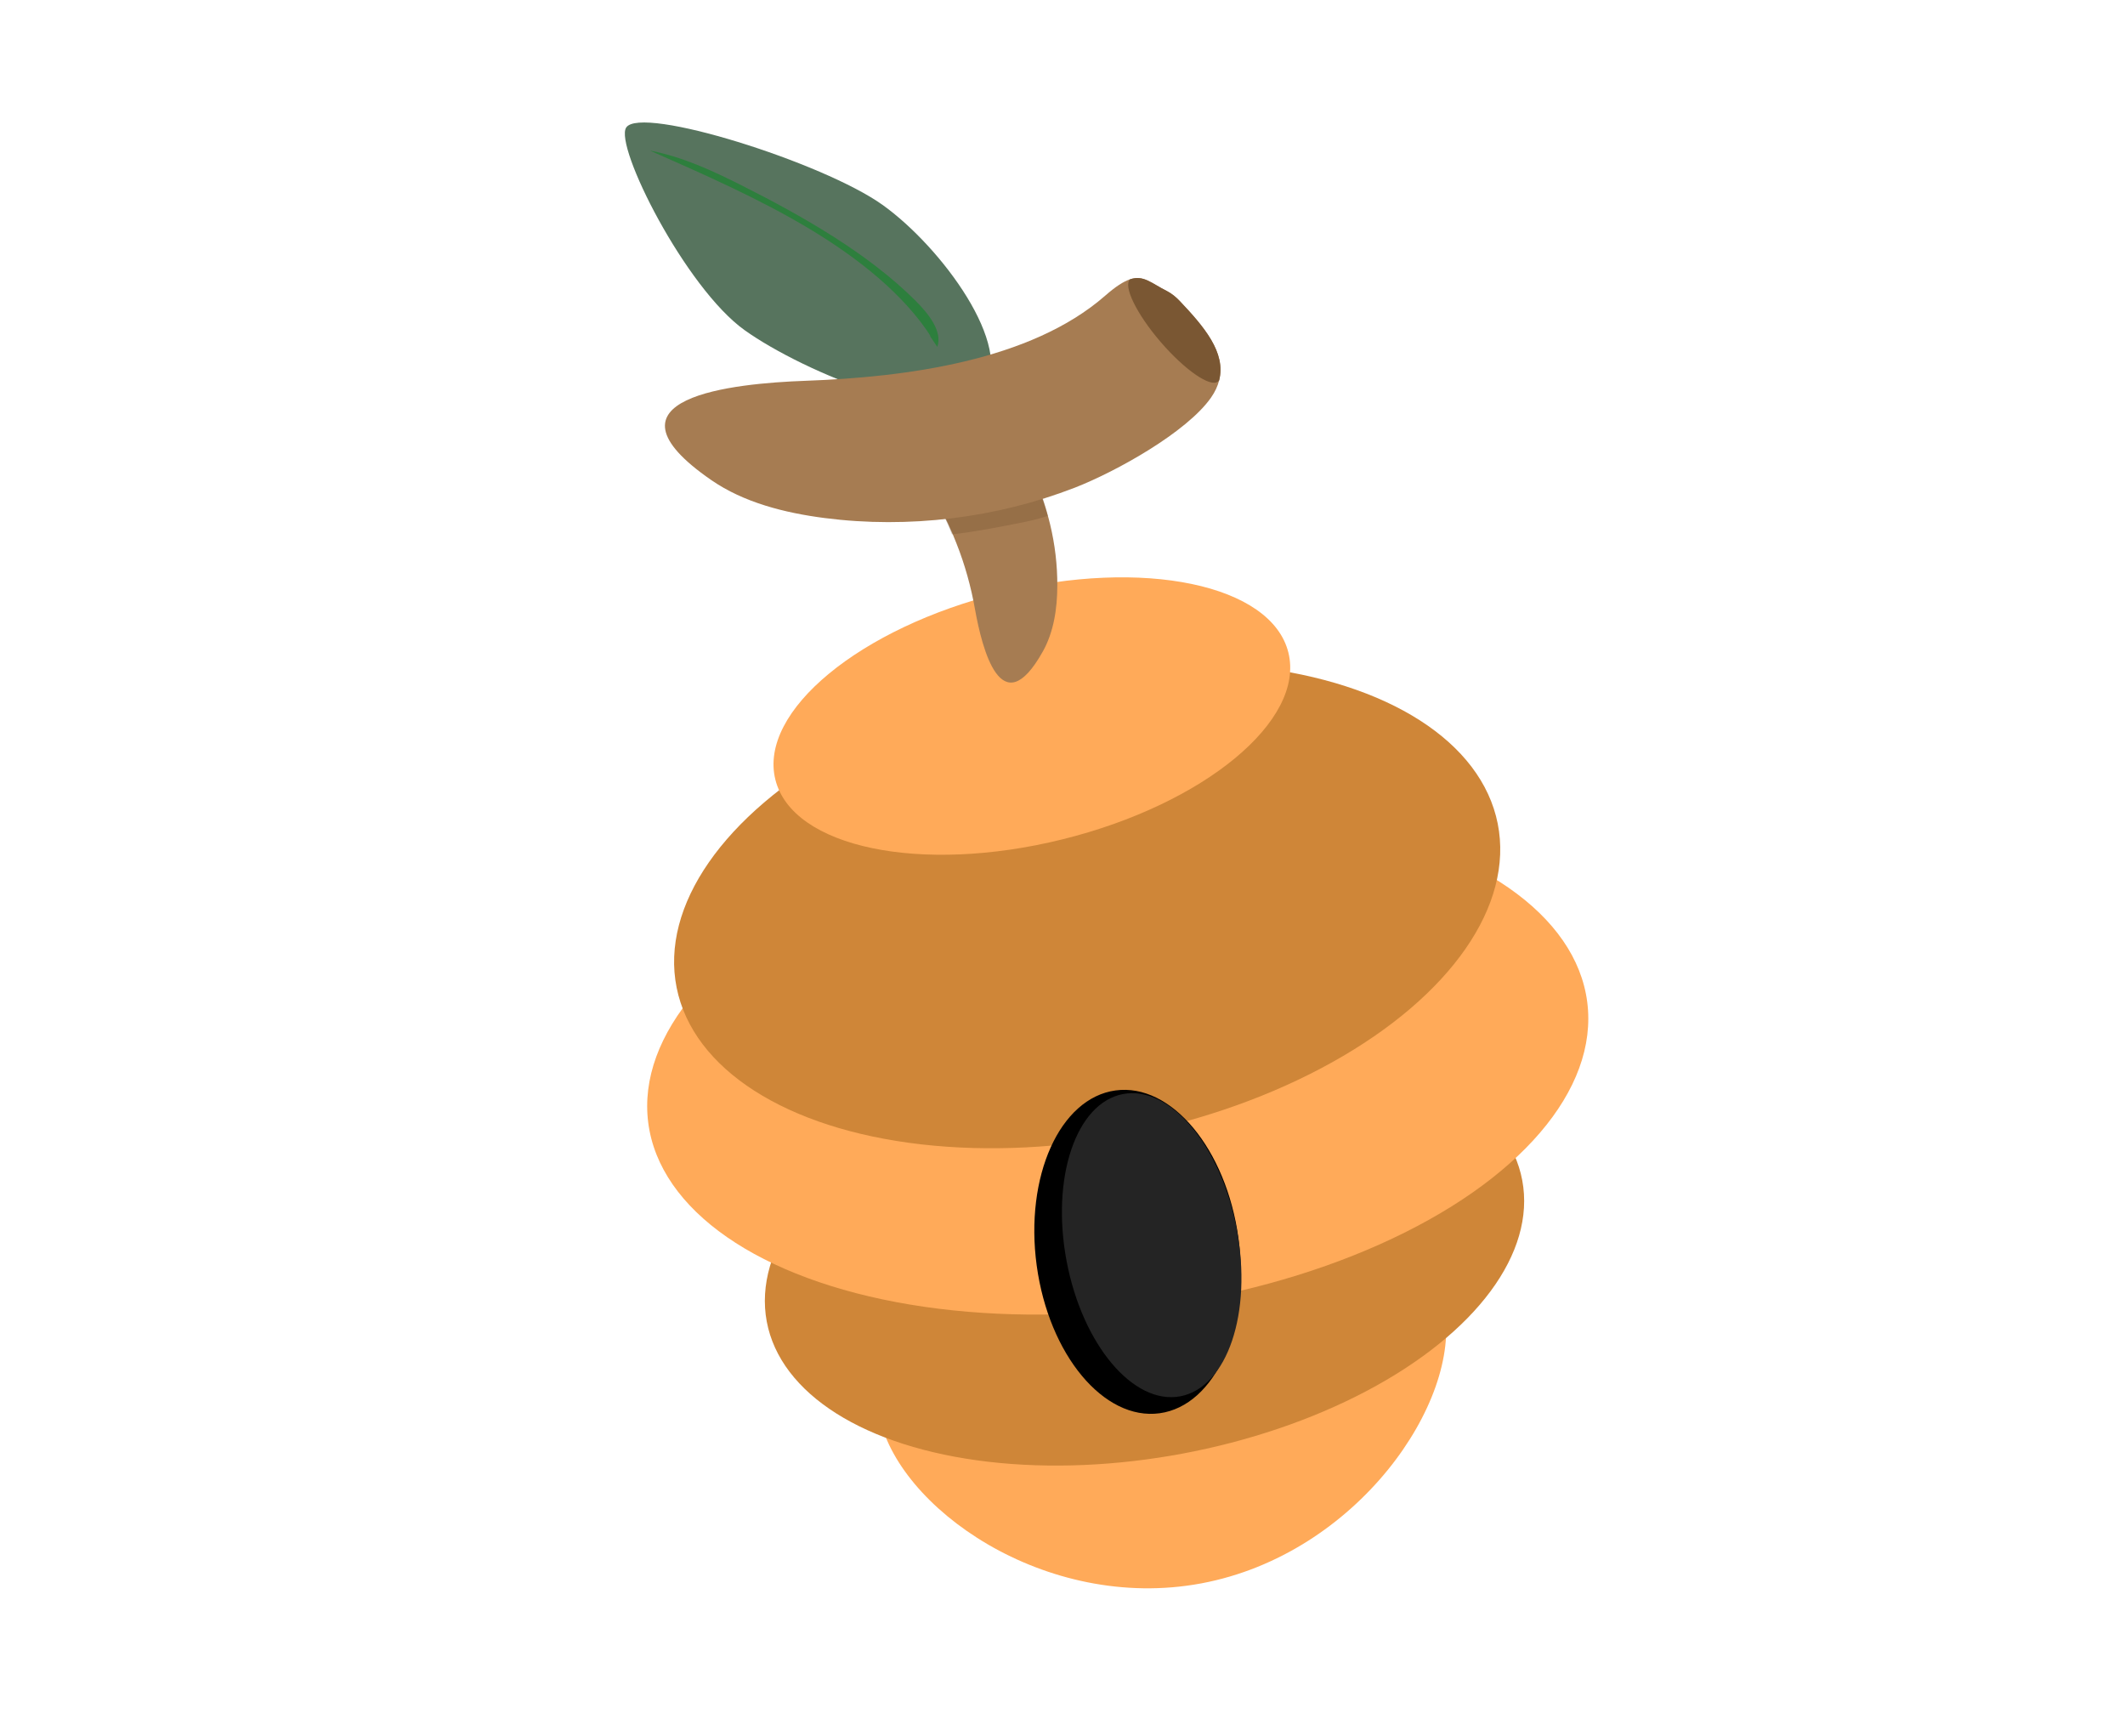<?xml version="1.0" encoding="UTF-8"?>
<svg xmlns="http://www.w3.org/2000/svg" viewBox="0 0 1272.15 1039.02">
  <defs>
    <style>
      .cls-1 {
        opacity: .34;
      }

      .cls-1, .cls-2 {
        fill: #7a5733;
      }

      .cls-1, .cls-3 {
        mix-blend-mode: multiply;
      }

      .cls-4 {
        isolation: isolate;
      }

      .cls-5 {
        fill: #a67c52;
      }

      .cls-6 {
        fill: #cf8638;
      }

      .cls-7 {
        fill: #242424;
      }

      .cls-8 {
        fill: #57745e;
      }

      .cls-3 {
        fill: #018a1a;
        opacity: .48;
      }

      .cls-9 {
        fill: #ffaa59;
      }
    </style>
  </defs>
  <g class="cls-4">
    <g id="beehive">
      <g id="Layer_7_copy_2" data-name="Layer 7 copy 2">
        <path class="cls-9" d="m864.67,783.36c10.35,55.42-52.04,146.93-145.51,164.38-93.47,17.45-182.61-45.76-192.96-101.18-10.35-55.42,57.03-114.49,150.5-131.94,93.47-17.45,177.62,13.32,187.97,68.74Z"/>
        <ellipse class="cls-6" cx="685.18" cy="748.76" rx="230.06" ry="123.41" transform="translate(-125.84 138.55) rotate(-10.58)"/>
        <ellipse class="cls-9" cx="669.18" cy="635.86" rx="283.38" ry="147.78" transform="translate(-75.5 90.36) rotate(-7.31)"/>
        <ellipse class="cls-6" cx="650.84" cy="542.05" rx="250.63" ry="139.41" transform="translate(-93.52 137.9) rotate(-11.29)"/>
        <ellipse class="cls-9" cx="617.75" cy="428.56" rx="158.2" ry="76.04" transform="translate(-84.83 160.86) rotate(-13.89)"/>
      </g>
      <g id="Layer_19" data-name="Layer 19">
        <ellipse cx="681.05" cy="749.26" rx="60.94" ry="97.51" transform="translate(-95.19 99.13) rotate(-7.78)"/>
      </g>
      <g id="Layer_19_copy" data-name="Layer 19 copy">
        <ellipse class="cls-7" cx="689.41" cy="745.38" rx="51.82" ry="92.07" transform="translate(-126.88 141.6) rotate(-10.75)"/>
      </g>
      <g id="Layer_23" data-name="Layer 23">
        <path class="cls-8" d="m528.3,122.6c35.48,25.36,79.29,85.05,60.66,111.12-18.63,26.07-107.7-10.73-143.18-36.09-35.48-25.36-78.09-110.24-70.91-121.28,8.79-13.5,117.94,20.89,153.43,46.25Z"/>
      </g>
      <g id="Layer_9_copy_2" data-name="Layer 9 copy 2">
        <path class="cls-5" d="m624.25,390.03c-24.79,44.3-36.32-1.73-40.55-25.3-2.37-13.5-6.06-26.74-11.11-39.49-3.16-8.24-6.94-16.19-11.17-23.86-5.26-9.42-11.19-18.36-18-26.76-5.6-6.87-12-15.42-8.83-23.69.68-1.84,1.8-3.46,3.14-4.9,9.8-11.24,27.5-12.83,41.14-6.91,13.69,5.99,23.9,18.06,31.75,30.89,3.39,5.6,6.37,11.36,9,17.29,3.84,8.52,6.83,17.47,9.04,26.56,2.9,12.06,4.36,24.35,4.31,36.72-.03,13.63-2.09,27.61-8.71,39.46Z"/>
        <g id="Layer_21_copy" data-name="Layer 21 copy">
          <path class="cls-1" d="m627.32,308.76c-4.66,1.55-9.09,2.65-13.34,3.54-15.49,3.16-30.74,6.07-44.04,7.55-3.28-8.27-7.21-16.25-11.58-23.96,14.82-4.69,33.74-9.32,53.6-12.78,2.01-.35,4.01-.7,5.94-1,3.98,8.56,7.1,17.54,9.41,26.64Z"/>
        </g>
        <path class="cls-5" d="m729.85,227.66c-.84,3.37-2.38,6.77-4.82,10.27-14.43,20.68-56.69,44.28-81.66,54-47.01,18.19-99.48,24.59-149.66,18.15-24.24-3.12-48.56-9.39-67.81-22.67-71.89-49.58,13.25-57.92,56.4-59.49,60.05-2.15,134.64-11.93,179.2-50.83,6.44-5.64,11.13-8.62,15-9.91,8.13-2.68,12.66,2.31,21.97,6.97,3.07,1.59,5.64,3.75,7.9,6.15,14.32,15.14,27.72,30.7,23.48,47.36Z"/>
      </g>
      <g id="Layer_21" data-name="Layer 21">
        <path class="cls-2" d="m729.85,227.66c-.25.26-.42.47-.65.66-4.46,3.85-19.88-6.8-34.42-23.69-14.43-16.8-22.52-33.44-18.27-37.46,8.13-2.68,12.66,2.31,21.97,6.97,3.07,1.59,5.64,3.75,7.9,6.15,14.32,15.14,27.72,30.7,23.48,47.36Z"/>
      </g>
      <path class="cls-3" d="m557.27,201.39c-15.95-24.78-42.65-46.37-72.46-64.29-29.82-17.91-62.88-32.49-95.75-46.98,19.53,3.69,37.56,12.12,54.75,20.76,38.65,19.44,76.27,41.33,103.92,68.76,8.61,8.55,16.56,18.89,13.39,27.99-3-4.41-6.01-8.81-3.84-6.25Z"/>
    </g>
  </g>
</svg>